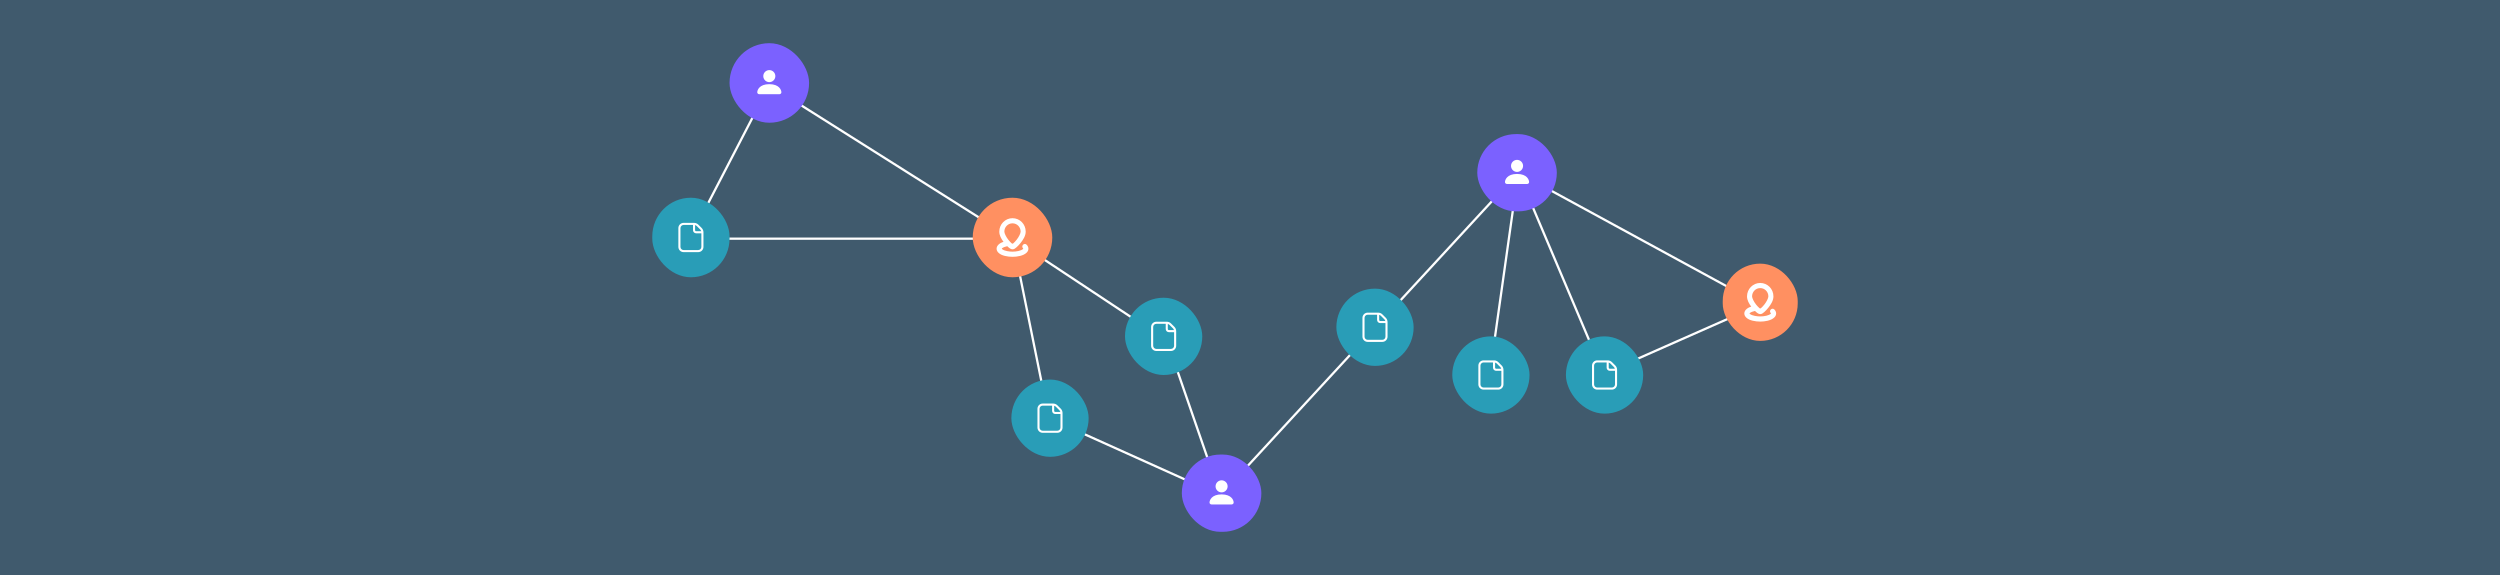 <svg width="1100" height="253" viewBox="0 0 1100 253" fill="none" xmlns="http://www.w3.org/2000/svg">
<rect width="1100" height="253" fill="#405A6D"/>
<path d="M445.5 105L338.5 37.5L303.5 105H445.5ZM445.5 105L513.5 150L537 218M445.5 105L461.5 184L537 218M537 218L668 76M668 76L774.5 134L705.5 164.5L668 76ZM668 76L655.5 164.5" stroke="white"/>
<rect x="428" y="87" width="35" height="35" rx="17.5" fill="#FF9061"/>
<path d="M445.496 96C442.299 96 439.688 98.657 439.688 101.91C439.688 103.556 440.551 105.087 441.537 106.407C440.522 106.725 439.709 107.173 439.129 107.841C438.146 109.006 438.372 110.355 439.412 111.284C440.713 112.537 443.387 112.993 445.493 113C447.497 113 450.281 112.59 451.748 111.137C452.77 110.119 452.738 108.716 451.728 107.682C450.672 106.617 449.101 108.228 450.157 109.293C450.264 109.42 450.205 109.497 450.166 109.539C449.221 110.369 447.2 110.729 445.489 110.729C444.322 110.729 441.988 110.495 440.892 109.59C440.737 109.421 440.835 109.308 440.883 109.26C441.36 108.837 442.399 108.478 443.193 108.323C443.854 108.96 444.673 109.711 445.496 109.711C446.29 109.711 446.797 109.183 447.309 108.766C447.852 108.291 448.448 107.668 449.023 106.951C450.172 105.515 451.308 103.792 451.308 101.91C451.308 98.592 448.693 96 445.496 96ZM445.496 98.263C447.488 98.263 449.08 99.882 449.08 101.91C449.08 102.668 448.287 104.282 447.297 105.52C446.801 106.138 446.278 106.684 445.862 107.047C445.572 107.287 445.382 107.267 445.121 107.047C444.706 106.685 444.18 106.138 443.687 105.52C442.701 104.283 441.915 102.672 441.915 101.91C441.915 99.882 443.503 98.263 445.496 98.263Z" fill="white"/>
<rect x="758" y="116" width="33" height="34" rx="16.5" fill="#FF9061"/>
<path d="M774.496 124.5C771.299 124.5 768.688 127.157 768.688 130.41C768.688 132.056 769.551 133.587 770.537 134.907C769.522 135.225 768.709 135.673 768.129 136.341C767.146 137.506 767.372 138.855 768.412 139.784C769.713 141.037 772.387 141.493 774.493 141.5C776.497 141.5 779.281 141.09 780.748 139.637C781.77 138.619 781.738 137.216 780.728 136.182C779.672 135.117 778.101 136.728 779.157 137.793C779.264 137.92 779.205 137.997 779.166 138.039C778.221 138.869 776.2 139.229 774.489 139.229C773.322 139.229 770.988 138.995 769.892 138.09C769.737 137.921 769.835 137.808 769.883 137.76C770.36 137.337 771.399 136.978 772.193 136.823C772.854 137.46 773.673 138.211 774.496 138.211C775.29 138.211 775.797 137.683 776.309 137.266C776.852 136.791 777.448 136.168 778.023 135.451C779.172 134.015 780.308 132.292 780.308 130.41C780.308 127.092 777.693 124.5 774.496 124.5ZM774.496 126.763C776.488 126.763 778.08 128.382 778.08 130.41C778.08 131.168 777.287 132.782 776.297 134.02C775.801 134.638 775.278 135.184 774.862 135.547C774.572 135.787 774.382 135.767 774.121 135.547C773.706 135.185 773.18 134.638 772.687 134.02C771.701 132.783 770.915 131.172 770.915 130.41C770.915 128.382 772.503 126.763 774.496 126.763Z" fill="white"/>
<rect x="287" y="87" width="34" height="35" rx="17" fill="#299DB7"/>
<path d="M307.275 98.847C307.027 98.597 306.731 98.399 306.406 98.264C306.081 98.129 305.732 98.06 305.38 98.061H300.78C300.17 98.061 299.585 98.303 299.154 98.734C298.723 99.165 298.48 99.75 298.48 100.36V108.64C298.48 109.25 298.723 109.835 299.154 110.266C299.585 110.697 300.17 110.939 300.78 110.939H307.22C307.83 110.939 308.415 110.697 308.846 110.266C309.277 109.835 309.52 109.25 309.52 108.64V102.2C309.518 101.489 309.235 100.808 308.733 100.305L307.275 98.847ZM305.84 99.045C305.89 99.057 305.94 99.074 305.987 99.096C306.061 99.119 306.132 99.151 306.199 99.192L306.309 99.256C306.42 99.323 306.522 99.403 306.613 99.496L308.071 100.954C308.117 101 308.158 101.05 308.199 101.101L308.278 101.211C308.307 101.251 308.333 101.292 308.356 101.335C308.382 101.378 308.405 101.423 308.425 101.469C308.46 101.539 308.488 101.613 308.508 101.69V101.74H306.3C306.178 101.74 306.061 101.692 305.975 101.606C305.888 101.519 305.84 101.402 305.84 101.28V99.04V99.045ZM307.22 110.02H300.78C300.414 110.02 300.063 109.874 299.805 109.615C299.546 109.357 299.4 109.006 299.4 108.64V100.36C299.4 99.994 299.546 99.643 299.805 99.385C300.063 99.126 300.414 98.981 300.78 98.981H304.92V101.28C304.92 101.646 305.065 101.997 305.324 102.256C305.583 102.515 305.934 102.66 306.3 102.66H308.6V108.64C308.6 109.006 308.454 109.357 308.195 109.615C307.937 109.874 307.586 110.02 307.22 110.02Z" fill="white"/>
<rect x="495" y="131" width="34" height="34" rx="17" fill="#299DB7"/>
<path d="M515.275 142.347C515.027 142.097 514.731 141.899 514.406 141.764C514.081 141.629 513.732 141.56 513.38 141.561H508.78C508.17 141.561 507.585 141.803 507.154 142.234C506.723 142.665 506.48 143.25 506.48 143.86V152.14C506.48 152.75 506.723 153.335 507.154 153.766C507.585 154.197 508.17 154.439 508.78 154.439H515.22C515.83 154.439 516.415 154.197 516.846 153.766C517.277 153.335 517.52 152.75 517.52 152.14V145.7C517.518 144.989 517.235 144.308 516.733 143.805L515.275 142.347ZM513.84 142.545C513.89 142.557 513.94 142.574 513.987 142.595C514.061 142.619 514.132 142.651 514.199 142.692L514.309 142.756C514.42 142.823 514.522 142.903 514.613 142.996L516.071 144.454C516.117 144.5 516.158 144.55 516.199 144.601L516.278 144.711C516.307 144.751 516.333 144.792 516.356 144.835C516.382 144.878 516.405 144.923 516.425 144.969C516.46 145.039 516.488 145.113 516.508 145.19V145.24H514.3C514.178 145.24 514.061 145.192 513.975 145.106C513.888 145.019 513.84 144.902 513.84 144.78V142.54V142.545ZM515.22 153.52H508.78C508.414 153.52 508.063 153.374 507.805 153.115C507.546 152.857 507.4 152.506 507.4 152.14V143.86C507.4 143.494 507.546 143.143 507.805 142.885C508.063 142.626 508.414 142.48 508.78 142.48H512.92V144.78C512.92 145.146 513.065 145.497 513.324 145.756C513.583 146.015 513.934 146.16 514.3 146.16H516.6V152.14C516.6 152.506 516.454 152.857 516.195 153.115C515.937 153.374 515.586 153.52 515.22 153.52Z" fill="white"/>
<rect x="445" y="167" width="34" height="34" rx="17" fill="#299DB7"/>
<path d="M465.275 178.347C465.027 178.097 464.731 177.899 464.406 177.764C464.081 177.629 463.732 177.56 463.38 177.561H458.78C458.17 177.561 457.585 177.803 457.154 178.234C456.723 178.665 456.48 179.25 456.48 179.86V188.14C456.48 188.75 456.723 189.335 457.154 189.766C457.585 190.197 458.17 190.439 458.78 190.439H465.22C465.83 190.439 466.415 190.197 466.846 189.766C467.277 189.335 467.52 188.75 467.52 188.14V181.7C467.518 180.989 467.235 180.308 466.733 179.805L465.275 178.347ZM463.84 178.545C463.89 178.557 463.94 178.574 463.987 178.595C464.061 178.619 464.132 178.651 464.199 178.692L464.309 178.756C464.42 178.823 464.522 178.903 464.613 178.996L466.071 180.454C466.117 180.5 466.158 180.55 466.199 180.601L466.278 180.711C466.307 180.751 466.333 180.792 466.356 180.835C466.382 180.878 466.405 180.923 466.425 180.969C466.46 181.039 466.488 181.113 466.508 181.19V181.24H464.3C464.178 181.24 464.061 181.192 463.975 181.106C463.888 181.019 463.84 180.902 463.84 180.78V178.54V178.545ZM465.22 189.52H458.78C458.414 189.52 458.063 189.374 457.805 189.115C457.546 188.857 457.4 188.506 457.4 188.14V179.86C457.4 179.494 457.546 179.143 457.805 178.885C458.063 178.626 458.414 178.48 458.78 178.48H462.92V180.78C462.92 181.146 463.065 181.497 463.324 181.756C463.583 182.015 463.934 182.16 464.3 182.16H466.6V188.14C466.6 188.506 466.454 188.857 466.195 189.115C465.937 189.374 465.586 189.52 465.22 189.52Z" fill="white"/>
<rect x="588" y="127" width="34" height="34" rx="17" fill="#299DB7"/>
<path d="M608.275 138.347C608.027 138.097 607.731 137.899 607.406 137.764C607.081 137.629 606.732 137.56 606.38 137.561H601.78C601.17 137.561 600.585 137.803 600.154 138.234C599.723 138.665 599.48 139.25 599.48 139.86V148.14C599.48 148.75 599.723 149.335 600.154 149.766C600.585 150.197 601.17 150.439 601.78 150.439H608.22C608.83 150.439 609.415 150.197 609.846 149.766C610.277 149.335 610.519 148.75 610.519 148.14V141.7C610.518 140.989 610.235 140.308 609.733 139.805L608.275 138.347ZM606.84 138.545C606.89 138.557 606.94 138.574 606.987 138.595C607.061 138.619 607.132 138.651 607.199 138.692L607.309 138.756C607.42 138.823 607.522 138.903 607.613 138.996L609.071 140.454C609.117 140.5 609.158 140.55 609.199 140.601L609.278 140.711C609.307 140.751 609.333 140.792 609.356 140.835C609.382 140.878 609.405 140.923 609.425 140.969C609.46 141.039 609.488 141.113 609.508 141.19V141.24H607.3C607.178 141.24 607.061 141.192 606.975 141.106C606.888 141.019 606.84 140.902 606.84 140.78V138.54V138.545ZM608.22 149.52H601.78C601.414 149.52 601.063 149.374 600.805 149.115C600.546 148.857 600.4 148.506 600.4 148.14V139.86C600.4 139.494 600.546 139.143 600.805 138.885C601.063 138.626 601.414 138.48 601.78 138.48H605.92V140.78C605.92 141.146 606.065 141.497 606.324 141.756C606.583 142.015 606.934 142.16 607.3 142.16H609.6V148.14C609.6 148.506 609.454 148.857 609.195 149.115C608.937 149.374 608.586 149.52 608.22 149.52Z" fill="white"/>
<rect x="639" y="148" width="34" height="34" rx="17" fill="#299DB7"/>
<path d="M659.275 159.347C659.027 159.097 658.731 158.899 658.406 158.764C658.081 158.629 657.732 158.56 657.38 158.561H652.78C652.17 158.561 651.585 158.803 651.154 159.234C650.723 159.665 650.48 160.25 650.48 160.86V169.14C650.48 169.75 650.723 170.335 651.154 170.766C651.585 171.197 652.17 171.439 652.78 171.439H659.22C659.83 171.439 660.415 171.197 660.846 170.766C661.277 170.335 661.519 169.75 661.519 169.14V162.7C661.518 161.989 661.235 161.308 660.733 160.805L659.275 159.347ZM657.84 159.545C657.89 159.557 657.94 159.574 657.987 159.595C658.061 159.619 658.132 159.651 658.199 159.692L658.309 159.756C658.42 159.823 658.522 159.903 658.613 159.996L660.071 161.454C660.117 161.5 660.158 161.55 660.199 161.601L660.278 161.711C660.307 161.751 660.333 161.792 660.356 161.835C660.382 161.878 660.405 161.923 660.425 161.969C660.46 162.039 660.488 162.113 660.508 162.19V162.24H658.3C658.178 162.24 658.061 162.192 657.975 162.106C657.888 162.019 657.84 161.902 657.84 161.78V159.54V159.545ZM659.22 170.52H652.78C652.414 170.52 652.063 170.374 651.805 170.115C651.546 169.857 651.4 169.506 651.4 169.14V160.86C651.4 160.494 651.546 160.143 651.805 159.885C652.063 159.626 652.414 159.48 652.78 159.48H656.92V161.78C656.92 162.146 657.065 162.497 657.324 162.756C657.583 163.015 657.934 163.16 658.3 163.16H660.6V169.14C660.6 169.506 660.454 169.857 660.195 170.115C659.937 170.374 659.586 170.52 659.22 170.52Z" fill="white"/>
<rect x="689" y="148" width="34" height="34" rx="17" fill="#299DB7"/>
<path d="M709.275 159.347C709.027 159.097 708.731 158.899 708.406 158.764C708.081 158.629 707.732 158.56 707.38 158.561H702.78C702.17 158.561 701.585 158.803 701.154 159.234C700.723 159.665 700.48 160.25 700.48 160.86V169.14C700.48 169.75 700.723 170.335 701.154 170.766C701.585 171.197 702.17 171.439 702.78 171.439H709.22C709.83 171.439 710.415 171.197 710.846 170.766C711.277 170.335 711.519 169.75 711.519 169.14V162.7C711.518 161.989 711.235 161.308 710.733 160.805L709.275 159.347ZM707.84 159.545C707.89 159.557 707.94 159.574 707.987 159.595C708.061 159.619 708.132 159.651 708.199 159.692L708.309 159.756C708.42 159.823 708.522 159.903 708.613 159.996L710.071 161.454C710.117 161.5 710.158 161.55 710.199 161.601L710.278 161.711C710.307 161.751 710.333 161.792 710.356 161.835C710.382 161.878 710.405 161.923 710.425 161.969C710.46 162.039 710.488 162.113 710.508 162.19V162.24H708.3C708.178 162.24 708.061 162.192 707.975 162.106C707.888 162.019 707.84 161.902 707.84 161.78V159.54V159.545ZM709.22 170.52H702.78C702.414 170.52 702.063 170.374 701.805 170.115C701.546 169.857 701.4 169.506 701.4 169.14V160.86C701.4 160.494 701.546 160.143 701.805 159.885C702.063 159.626 702.414 159.48 702.78 159.48H706.92V161.78C706.92 162.146 707.065 162.497 707.324 162.756C707.583 163.015 707.934 163.16 708.3 163.16H710.6V169.14C710.6 169.506 710.454 169.857 710.195 170.115C709.937 170.374 709.586 170.52 709.22 170.52Z" fill="white"/>
<rect x="520" y="200" width="35" height="34" rx="17" fill="#7B61FF"/>
<path d="M533.077 221.953C533.077 221.953 532.193 221.953 532.193 221.069C532.193 220.184 533.077 217.531 537.5 217.531C541.923 217.531 542.807 220.184 542.807 221.069C542.807 221.953 541.923 221.953 541.923 221.953H533.077ZM537.5 216.646C538.204 216.646 538.879 216.367 539.376 215.869C539.874 215.371 540.154 214.696 540.154 213.993C540.154 213.289 539.874 212.614 539.376 212.116C538.879 211.619 538.204 211.339 537.5 211.339C536.796 211.339 536.121 211.619 535.624 212.116C535.126 212.614 534.846 213.289 534.846 213.993C534.846 214.696 535.126 215.371 535.624 215.869C536.121 216.367 536.796 216.646 537.5 216.646Z" fill="white"/>
<rect x="321" y="19" width="35" height="35" rx="17.5" fill="#7B61FF"/>
<path d="M334.077 41.453C334.077 41.453 333.193 41.453 333.193 40.569C333.193 39.684 334.077 37.031 338.5 37.031C342.923 37.031 343.807 39.684 343.807 40.569C343.807 41.453 342.923 41.453 342.923 41.453H334.077ZM338.5 36.146C339.204 36.146 339.879 35.867 340.376 35.369C340.874 34.871 341.154 34.196 341.154 33.493C341.154 32.789 340.874 32.114 340.376 31.616C339.879 31.119 339.204 30.839 338.5 30.839C337.796 30.839 337.121 31.119 336.624 31.616C336.126 32.114 335.846 32.789 335.846 33.493C335.846 34.196 336.126 34.871 336.624 35.369C337.121 35.867 337.796 36.146 338.5 36.146Z" fill="white"/>
<rect x="650" y="59" width="35" height="34" rx="17" fill="#7B61FF"/>
<path d="M663.077 80.953C663.077 80.953 662.193 80.953 662.193 80.069C662.193 79.184 663.077 76.531 667.5 76.531C671.923 76.531 672.807 79.184 672.807 80.069C672.807 80.953 671.923 80.953 671.923 80.953H663.077ZM667.5 75.646C668.204 75.646 668.879 75.367 669.376 74.869C669.874 74.371 670.154 73.696 670.154 72.993C670.154 72.289 669.874 71.614 669.376 71.116C668.879 70.619 668.204 70.339 667.5 70.339C666.796 70.339 666.121 70.619 665.624 71.116C665.126 71.614 664.846 72.289 664.846 72.993C664.846 73.696 665.126 74.371 665.624 74.869C666.121 75.367 666.796 75.646 667.5 75.646Z" fill="white"/>
</svg>
